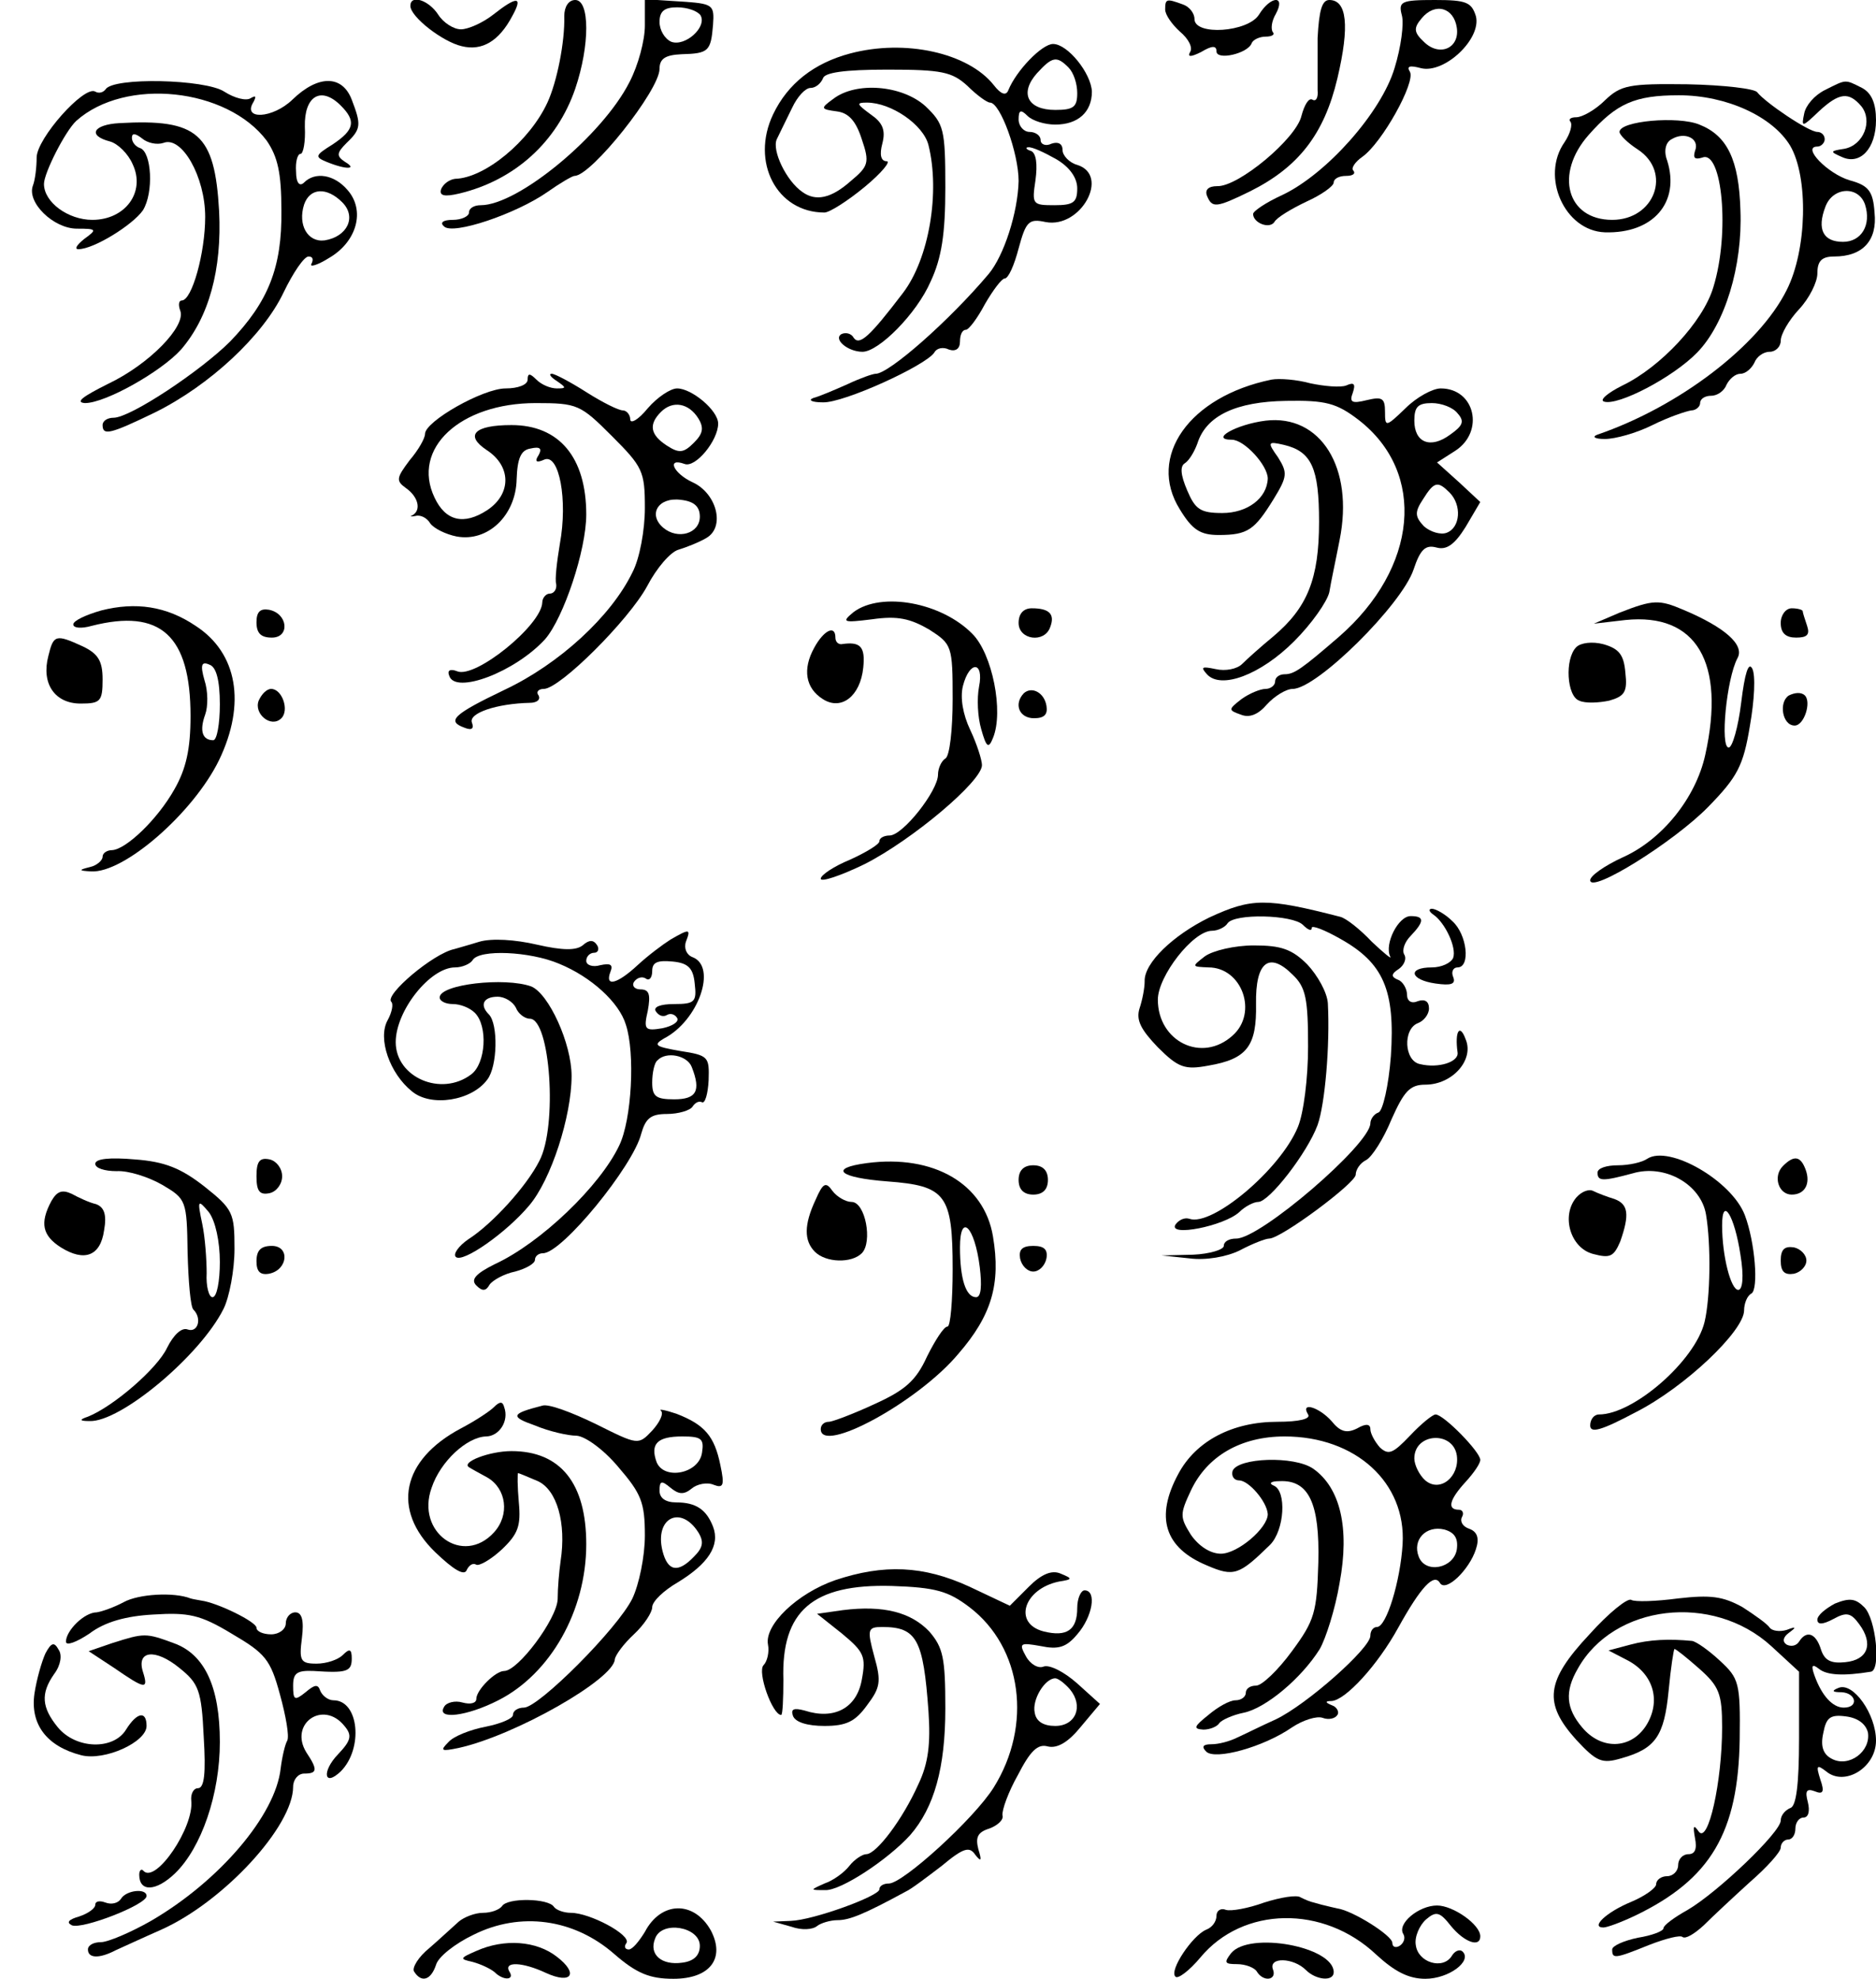 <?xml version="1.0" standalone="no"?>
<!DOCTYPE svg PUBLIC "-//W3C//DTD SVG 20010904//EN"
 "http://www.w3.org/TR/2001/REC-SVG-20010904/DTD/svg10.dtd">
<svg version="1.0" xmlns="http://www.w3.org/2000/svg"
 width="256pt" height="270pt" viewBox="0 0 256 270"
 preserveAspectRatio="xMidYMid meet">
<g transform="translate(0,270) scale(0.1,-0.1)"
fill="#000000" stroke="none">
<path d="M560 2692 c0 -15 44 -49 70 -55 28 -7 51 7 69 41 15 27 7 28 -26 2
-14 -11 -34 -20 -44 -20 -10 0 -24 9 -31 20 -13 20 -38 28 -38 12z"/>
<path d="M770 2678 c1 -35 -10 -90 -23 -118 -24 -52 -85 -103 -126 -104 -8 -1
-16 -7 -19 -14 -3 -9 4 -11 25 -6 75 18 133 70 158 143 20 59 20 121 0 121 -9
0 -15 -9 -15 -22z"/>
<path d="M880 2665 c0 -20 -9 -54 -21 -77 -37 -73 -152 -168 -203 -168 -9 0
-16 -4 -16 -10 0 -5 -10 -10 -22 -10 -14 0 -18 -4 -12 -9 12 -12 98 17 141 47
17 12 34 22 37 22 23 0 116 117 116 146 0 14 8 19 30 20 37 1 40 4 43 40 2 28
0 29 -45 32 l-48 3 0 -36z m76 14 c9 -16 -21 -43 -40 -36 -9 4 -16 16 -16 27
0 15 7 20 24 20 14 0 28 -5 32 -11z"/>
<path d="M1590 2687 c0 -7 9 -20 20 -30 12 -10 18 -22 14 -28 -4 -7 1 -7 15 0
15 9 21 9 21 1 0 -13 43 -3 48 11 2 5 11 9 19 9 9 0 13 3 10 6 -3 4 -2 15 4
25 14 26 -7 25 -23 -1 -15 -24 -88 -29 -88 -6 0 8 -7 17 -16 20 -22 8 -24 8
-24 -7z"/>
<path d="M1798 2648 c0 -29 0 -61 0 -71 1 -10 -2 -16 -7 -13 -5 3 -11 -7 -15
-22 -7 -31 -86 -97 -115 -96 -12 0 -17 -5 -14 -13 7 -17 12 -17 59 6 66 33
101 78 119 154 17 72 13 107 -11 107 -10 0 -14 -14 -16 -52z"/>
<path d="M1913 2679 c3 -11 -1 -43 -10 -72 -18 -60 -92 -144 -153 -173 -22
-10 -40 -22 -40 -26 0 -12 22 -21 29 -11 3 6 23 18 44 28 20 9 37 21 37 26 0
5 7 9 17 9 9 0 13 3 10 7 -4 3 2 12 12 19 27 19 73 102 65 116 -5 8 0 9 15 5
32 -8 83 40 75 71 -6 19 -13 22 -56 22 -46 0 -50 -2 -45 -21z m75 -17 c4 -28
-24 -40 -45 -19 -14 13 -14 19 -3 32 18 22 44 15 48 -13z"/>
<path d="M1160 2627 c-49 -13 -85 -41 -105 -83 -31 -65 5 -134 70 -134 7 0 32
16 55 35 23 19 36 35 30 35 -8 0 -10 9 -6 24 5 19 0 29 -16 40 -19 14 -20 16
-5 16 33 0 77 -30 84 -58 16 -64 1 -155 -35 -202 -45 -59 -59 -72 -67 -61 -3
6 -11 8 -17 5 -11 -7 9 -24 29 -24 22 0 74 52 93 96 15 32 20 65 20 128 0 80
-2 87 -27 111 -32 29 -95 34 -126 10 -18 -13 -17 -14 5 -17 16 -2 26 -13 34
-38 11 -32 9 -37 -15 -57 -27 -24 -48 -28 -66 -15 -22 15 -42 57 -35 72 4 8
13 27 21 43 7 15 18 27 25 27 7 0 14 6 17 13 2 8 29 12 88 12 74 0 88 -3 109
-22 13 -13 27 -23 31 -23 14 0 39 -69 39 -107 -1 -43 -20 -102 -41 -127 -54
-64 -136 -136 -154 -136 -4 0 -21 -6 -38 -14 -18 -8 -39 -17 -47 -19 -8 -3 -2
-6 13 -6 28 -1 140 50 152 68 3 6 12 8 20 4 9 -3 15 1 15 11 0 9 3 16 8 16 4
0 16 16 26 35 11 19 23 35 27 35 5 0 13 18 19 41 10 37 14 41 37 36 48 -9 88
64 43 78 -11 3 -20 13 -20 20 0 9 -6 12 -15 9 -8 -4 -15 -1 -15 5 0 6 -7 11
-15 11 -8 0 -15 8 -15 17 0 13 3 14 12 5 7 -7 24 -12 38 -12 31 0 50 17 50 45
-1 25 -33 65 -53 65 -15 0 -50 -36 -61 -63 -3 -8 -10 -6 -20 7 -35 44 -121 63
-196 43z m298 -19 c7 -7 12 -22 12 -35 0 -19 -5 -23 -30 -23 -38 0 -49 23 -25
50 21 23 27 24 43 8z m-17 -125 c19 -11 29 -26 29 -40 0 -19 -5 -23 -31 -23
-30 0 -31 1 -26 34 3 22 1 37 -6 40 -7 2 -8 5 -4 5 5 1 22 -7 38 -16z"/>
<path d="M144 2578 c-3 -4 -9 -6 -14 -3 -15 9 -80 -64 -80 -90 0 -13 -2 -30
-5 -38 -9 -23 28 -59 60 -59 27 0 28 -1 10 -14 -10 -8 -14 -14 -8 -14 21 0 74
33 88 53 15 24 12 80 -4 85 -6 2 -11 8 -11 14 0 7 5 6 14 -1 7 -6 20 -9 29 -6
25 10 57 -46 57 -101 0 -49 -18 -114 -32 -114 -4 0 -5 -6 -2 -14 8 -21 -42
-73 -99 -100 -34 -17 -45 -25 -31 -26 28 0 104 43 131 73 38 44 56 109 52 189
-6 106 -29 126 -136 120 -36 -2 -44 -17 -13 -25 11 -3 25 -17 31 -31 18 -38
-10 -76 -55 -76 -33 0 -66 24 -66 49 0 15 29 72 44 86 67 60 206 45 260 -27
15 -22 20 -44 20 -95 1 -78 -18 -125 -70 -179 -40 -40 -136 -104 -159 -104 -8
0 -15 -4 -15 -10 0 -15 11 -12 71 17 75 37 148 105 176 164 13 27 28 49 34 49
6 0 7 -4 4 -10 -3 -5 8 -2 24 8 38 22 50 65 25 93 -18 21 -44 25 -59 10 -6 -6
-11 -1 -11 15 -1 13 2 24 6 24 4 0 7 17 6 37 -1 42 22 56 49 29 21 -21 19 -33
-11 -53 -24 -15 -25 -17 -8 -24 27 -11 42 -10 25 0 -12 8 -12 12 2 26 20 19
20 25 7 59 -13 34 -46 34 -81 0 -27 -26 -69 -28 -53 -3 4 8 3 9 -4 5 -6 -4
-22 0 -36 9 -26 17 -152 20 -162 3z m323 -154 c20 -20 7 -47 -24 -52 -23 -3
-37 21 -28 49 8 23 31 24 52 3z"/>
<path d="M2190 2563 c-13 -13 -31 -23 -39 -23 -8 0 -11 -3 -8 -6 3 -4 0 -16
-8 -28 -33 -47 0 -121 55 -123 66 -2 103 41 85 98 -5 13 -2 25 6 29 18 11 39
1 32 -16 -3 -10 0 -12 10 -9 27 11 38 -103 15 -177 -14 -47 -72 -109 -124
-134 -20 -10 -32 -20 -25 -22 19 -6 94 33 127 67 38 39 62 118 59 194 -2 69
-18 102 -56 117 -29 12 -109 5 -109 -10 0 -4 11 -15 25 -24 47 -31 23 -96 -35
-96 -62 0 -79 63 -32 116 38 43 63 54 123 54 65 0 128 -29 152 -69 25 -43 23
-142 -5 -197 -38 -76 -147 -159 -258 -197 -8 -3 -4 -6 10 -6 14 0 43 8 65 19
22 11 46 19 53 20 6 0 12 5 12 10 0 6 7 10 15 10 9 0 18 7 21 15 4 8 12 15 19
15 7 0 15 7 19 15 3 8 12 15 21 15 8 0 15 7 15 15 0 9 11 28 25 43 14 15 25
37 25 49 0 17 6 23 23 23 39 0 59 22 55 60 -2 29 -8 37 -34 44 -30 9 -66 46
-44 46 5 0 10 5 10 10 0 6 -5 10 -10 10 -12 0 -71 40 -82 54 -3 5 -46 10 -95
11 -80 1 -91 -1 -113 -22z m355 -142 c9 -28 -5 -51 -30 -51 -27 0 -36 17 -24
48 10 27 45 29 54 3z"/>
<path d="M2490 2577 c-14 -7 -26 -21 -28 -32 -4 -19 -3 -19 20 3 28 26 41 27
58 7 16 -20 3 -53 -23 -58 -20 -3 -20 -4 -4 -11 25 -12 47 11 47 50 0 23 -6
37 -19 44 -24 12 -21 12 -51 -3z"/>
<path d="M720 2182 c0 -7 -13 -12 -30 -12 -31 0 -110 -45 -110 -62 0 -6 -9
-22 -21 -36 -18 -24 -19 -28 -5 -38 17 -12 21 -30 9 -37 -5 -2 -2 -2 4 -1 7 2
16 -3 20 -10 5 -7 21 -15 36 -18 43 -8 81 29 82 78 1 29 6 40 19 42 13 3 16 0
11 -9 -6 -9 -3 -11 8 -6 20 8 32 -55 21 -115 -4 -24 -7 -49 -5 -55 1 -7 -3
-13 -9 -13 -5 0 -10 -6 -10 -12 -1 -31 -91 -104 -116 -94 -10 4 -14 1 -11 -6
8 -26 90 5 131 50 25 29 56 121 56 170 0 78 -37 122 -102 122 -51 0 -64 -14
-34 -34 34 -22 34 -60 1 -82 -32 -21 -57 -15 -72 17 -32 67 35 129 138 129 57
0 61 -2 104 -45 42 -42 45 -48 45 -98 0 -30 -7 -69 -17 -88 -29 -60 -100 -125
-174 -160 -71 -34 -80 -43 -55 -52 10 -4 13 -1 10 7 -5 13 34 26 79 27 9 0 15
4 12 10 -4 5 0 9 7 9 22 0 116 94 141 140 13 25 32 47 43 50 10 3 28 10 38 16
26 15 14 61 -19 76 -26 12 -36 34 -11 25 15 -6 46 32 46 55 0 18 -36 48 -56
48 -9 0 -27 -12 -40 -27 -13 -16 -24 -22 -24 -15 0 6 -5 12 -10 12 -6 0 -28
11 -50 25 -22 14 -43 25 -47 25 -5 0 -1 -5 7 -10 13 -9 13 -10 0 -10 -9 0 -21
5 -28 12 -9 9 -12 9 -12 0z m233 -53 c8 -13 6 -21 -6 -33 -14 -14 -20 -15 -37
-4 -23 15 -25 29 -8 46 16 16 38 12 51 -9z m2 -134 c0 -23 -30 -32 -50 -15
-21 18 -7 42 24 38 18 -2 26 -9 26 -23z"/>
<path d="M1735 2182 c-112 -23 -170 -105 -125 -177 17 -28 28 -35 53 -35 40 0
49 7 75 49 19 31 19 36 6 57 -15 21 -14 22 8 17 38 -9 48 -32 48 -105 0 -78
-16 -117 -62 -156 -17 -14 -36 -31 -43 -38 -7 -7 -23 -10 -36 -7 -19 4 -21 3
-12 -7 19 -21 73 -1 119 45 24 24 45 54 48 67 2 13 9 45 14 71 20 99 -26 172
-101 163 -40 -5 -77 -26 -46 -26 17 0 49 -35 49 -53 -1 -27 -28 -47 -62 -47
-30 0 -37 5 -48 31 -9 21 -10 33 -3 37 6 4 13 16 17 27 12 38 53 57 121 58 54
1 69 -3 99 -26 93 -72 81 -202 -27 -296 -51 -44 -61 -51 -74 -51 -7 0 -13 -4
-13 -10 0 -5 -6 -10 -13 -10 -7 0 -22 -6 -33 -14 -18 -14 -18 -15 -1 -21 12
-5 24 0 36 14 10 11 26 21 35 21 33 0 149 115 165 163 9 27 16 34 31 30 14 -4
25 4 40 28 l20 34 -29 27 -30 27 25 16 c40 26 27 85 -20 85 -11 0 -33 -12 -48
-27 -27 -26 -28 -26 -28 -5 0 19 -4 21 -25 16 -20 -5 -24 -3 -19 10 4 12 2 15
-9 10 -8 -3 -30 -1 -49 3 -18 5 -42 7 -53 5z m254 -46 c10 -11 7 -17 -10 -29
-27 -20 -49 -11 -49 19 0 19 5 24 24 24 13 0 29 -6 35 -14z m-11 -108 c17 -17
15 -48 -4 -55 -8 -3 -22 1 -31 9 -12 13 -13 19 -1 37 15 24 20 25 36 9z"/>
<path d="M138 1867 c-21 -6 -38 -14 -38 -19 0 -5 11 -6 25 -2 94 24 135 -13
135 -123 0 -45 -6 -72 -22 -100 -23 -41 -66 -82 -85 -83 -7 0 -13 -4 -13 -9 0
-5 -8 -12 -17 -14 -16 -4 -16 -5 1 -6 45 -3 140 80 175 152 37 77 25 146 -32
183 -40 27 -82 33 -129 21z m162 -128 c0 -27 -4 -49 -9 -49 -15 0 -19 13 -11
35 4 11 4 32 -1 47 -6 21 -4 26 7 21 9 -3 14 -21 14 -54z"/>
<path d="M1165 1865 c-17 -14 -15 -15 25 -10 35 5 52 1 78 -14 31 -20 32 -22
32 -95 0 -41 -4 -78 -10 -81 -5 -3 -10 -13 -10 -22 0 -22 -48 -83 -66 -83 -7
0 -14 -3 -14 -8 0 -4 -18 -15 -40 -25 -22 -9 -40 -21 -40 -26 0 -5 27 4 60 20
65 33 160 113 160 135 0 7 -7 29 -16 48 -10 21 -14 44 -10 60 9 35 29 34 22
-1 -3 -16 -2 -41 3 -58 7 -25 10 -27 16 -12 15 36 -1 115 -28 142 -42 43 -124
58 -162 30z"/>
<path d="M2210 1864 l-35 -15 43 5 c97 10 137 -58 109 -184 -13 -59 -59 -116
-113 -140 -24 -11 -44 -25 -44 -31 0 -19 114 52 161 100 40 41 48 56 57 111 6
34 8 69 3 78 -5 9 -10 -6 -15 -47 -4 -33 -12 -61 -17 -61 -12 0 -3 94 12 122
10 18 -17 42 -74 66 -33 14 -41 14 -87 -4z"/>
<path d="M350 1851 c0 -15 6 -21 21 -21 25 0 22 33 -4 38 -12 2 -17 -3 -17
-17z"/>
<path d="M1390 1850 c0 -23 35 -28 43 -6 7 18 -1 26 -25 26 -11 0 -18 -7 -18
-20z"/>
<path d="M2430 1850 c0 -14 7 -20 21 -20 15 0 19 4 15 16 -3 9 -6 18 -6 20 0
2 -7 4 -15 4 -8 0 -15 -9 -15 -20z"/>
<path d="M1111 1816 c-16 -29 -12 -55 12 -70 25 -16 51 4 55 43 3 29 -4 36
-30 32 -5 0 -8 4 -8 9 0 18 -16 10 -29 -14z"/>
<path d="M66 1805 c-10 -38 9 -65 44 -65 27 0 30 3 30 33 0 25 -6 35 -27 45
-37 17 -40 16 -47 -13z"/>
<path d="M2151 1817 c-16 -16 -13 -67 4 -73 8 -4 27 -3 41 0 21 6 25 12 22 38
-2 25 -9 33 -30 39 -15 4 -31 2 -37 -4z"/>
<path d="M353 1744 c-7 -18 17 -38 31 -24 11 11 1 40 -14 40 -6 0 -13 -7 -17
-16z"/>
<path d="M1397 1754 c-14 -15 -6 -34 14 -34 14 0 19 5 17 17 -3 18 -20 27 -31
17z"/>
<path d="M2441 1751 c-14 -9 -9 -41 8 -41 13 0 23 32 14 41 -5 5 -14 4 -22 0z"/>
<path d="M1650 1448 c-49 -24 -89 -62 -88 -87 0 -9 -3 -25 -7 -37 -5 -16 2
-29 25 -53 28 -28 37 -31 69 -25 53 9 66 27 65 84 -1 58 18 72 50 40 18 -17
21 -33 21 -98 0 -43 -6 -91 -14 -110 -24 -58 -117 -136 -148 -125 -6 2 -14 -1
-19 -8 -10 -17 66 -2 87 17 8 8 20 14 26 14 15 0 67 67 81 105 10 28 17 108
14 166 -1 15 -14 38 -28 53 -21 21 -36 26 -73 26 -26 0 -56 -7 -67 -15 -18
-14 -18 -14 5 -15 46 0 68 -62 33 -93 -42 -38 -102 -8 -102 49 0 32 48 94 74
94 8 0 18 5 21 10 9 14 89 12 103 -2 7 -7 12 -9 12 -4 0 4 18 -3 39 -15 59
-33 75 -70 69 -160 -3 -40 -11 -75 -17 -77 -6 -2 -11 -9 -11 -15 -1 -29 -150
-157 -183 -157 -10 0 -17 -4 -17 -10 0 -5 -19 -11 -42 -12 l-43 -1 38 -4 c22
-3 51 2 69 11 17 9 35 16 40 16 16 0 117 75 118 87 0 7 6 16 14 20 8 4 24 29
35 56 17 38 25 47 46 47 37 0 67 34 55 62 -8 22 -15 11 -11 -18 2 -13 -26 -22
-51 -16 -22 4 -24 48 -3 56 8 3 15 12 15 20 0 10 -6 13 -15 10 -9 -4 -15 0
-15 9 0 8 -6 18 -12 20 -10 4 -10 8 1 15 7 5 11 14 7 20 -3 6 1 17 9 25 19 20
19 27 0 27 -17 0 -36 -38 -28 -55 3 -5 -8 4 -25 20 -16 17 -35 32 -43 34 -101
26 -121 26 -179 -1z"/>
<path d="M1956 1452 c16 -11 32 -45 27 -59 -3 -7 -16 -13 -29 -13 -34 0 -30
-17 5 -22 21 -3 28 -1 24 9 -3 7 0 13 6 13 18 0 13 45 -7 63 -10 10 -23 17
-28 17 -5 0 -4 -4 2 -8z"/>
<path d="M915 1418 c-11 -7 -31 -22 -45 -35 -28 -26 -45 -30 -37 -9 4 10 0 12
-14 9 -10 -3 -19 0 -19 6 0 6 5 11 11 11 5 0 7 5 4 10 -5 8 -11 8 -20 0 -9 -7
-27 -7 -62 1 -30 7 -62 9 -79 4 -16 -5 -31 -9 -34 -10 -29 -6 -96 -63 -86 -72
3 -3 1 -14 -5 -25 -14 -25 3 -73 33 -97 26 -22 82 -13 103 16 14 18 15 76 2
89 -13 13 -7 24 12 24 10 0 21 -7 25 -15 3 -8 12 -15 19 -15 28 0 38 -147 13
-194 -17 -34 -64 -86 -97 -107 -13 -9 -21 -20 -17 -24 9 -9 69 33 100 70 30
35 58 122 58 177 0 44 -31 112 -55 122 -36 13 -125 3 -125 -15 0 -5 8 -9 18
-9 10 0 23 -5 30 -12 18 -18 15 -69 -5 -84 -41 -31 -103 -4 -103 44 0 43 47
102 81 102 10 0 21 5 24 10 9 15 78 12 118 -5 44 -18 82 -53 91 -83 13 -39 8
-130 -9 -165 -26 -55 -107 -133 -170 -162 -26 -13 -33 -21 -25 -29 8 -8 13 -8
18 1 4 6 20 15 35 18 15 4 27 11 27 16 0 5 5 9 11 9 26 0 123 119 134 163 6
21 13 27 35 27 16 0 32 5 35 10 4 6 9 8 13 6 4 -2 8 11 9 30 1 32 0 34 -39 40
-34 6 -37 8 -22 17 47 24 73 98 39 111 -8 3 -12 12 -9 21 7 18 5 18 -21 3z
m33 -60 c3 -25 0 -28 -28 -28 -19 0 -29 -4 -25 -10 4 -6 10 -8 15 -5 5 3 11 1
14 -4 3 -5 -6 -11 -20 -14 -24 -4 -26 -2 -20 24 4 22 2 29 -10 29 -8 0 -12 5
-9 10 4 6 11 8 16 5 5 -4 9 1 9 10 0 12 7 15 28 13 21 -2 28 -9 30 -30z m-4
-114 c13 -33 6 -44 -24 -44 -25 0 -30 4 -30 23 0 13 3 27 7 30 12 13 41 7 47
-9z"/>
<path d="M2248 1119 c-7 -5 -25 -9 -40 -9 -16 0 -28 -4 -28 -10 0 -12 7 -12
48 -1 44 13 93 -15 100 -56 7 -41 6 -114 -2 -147 -13 -53 -97 -126 -144 -126
-7 0 -12 -7 -12 -15 0 -11 15 -7 62 18 67 34 148 111 148 139 0 9 4 20 10 23
10 6 5 70 -9 107 -18 47 -103 96 -133 77z m127 -131 c5 -30 3 -48 -3 -48 -10
0 -22 46 -22 88 0 41 17 13 25 -40z"/>
<path d="M130 1112 c0 -6 13 -10 29 -10 16 1 44 -8 63 -19 32 -19 33 -21 34
-92 1 -39 4 -75 8 -78 12 -12 6 -32 -8 -27 -8 3 -19 -7 -28 -25 -13 -28 -73
-80 -108 -94 -12 -4 -12 -6 2 -6 42 -2 151 89 183 153 8 16 15 53 15 82 0 49
-2 54 -41 85 -32 25 -54 34 -95 37 -34 3 -54 1 -54 -6z m170 -134 c0 -26 -4
-48 -10 -48 -5 0 -9 15 -8 33 0 17 -2 48 -6 67 -7 33 -6 34 9 16 9 -12 15 -40
15 -68z"/>
<path d="M350 1095 c0 -20 4 -26 18 -23 9 2 17 12 17 23 0 11 -8 21 -17 23
-14 3 -18 -3 -18 -23z"/>
<path d="M1183 1113 c-53 -7 -38 -20 28 -25 80 -6 89 -18 89 -120 0 -43 -3
-78 -7 -78 -5 0 -17 -19 -28 -41 -15 -33 -30 -46 -72 -65 -28 -13 -57 -24 -62
-24 -6 0 -11 -4 -11 -10 0 -35 133 37 188 103 45 52 58 95 47 160 -12 72 -81
112 -172 100z m154 -142 c3 -25 2 -41 -5 -41 -14 0 -22 25 -22 68 0 48 20 29
27 -27z"/>
<path d="M2433 1109 c-14 -14 -6 -39 12 -39 18 0 26 15 19 34 -7 19 -16 20
-31 5z"/>
<path d="M1390 1090 c0 -13 7 -20 20 -20 13 0 20 7 20 20 0 13 -7 20 -20 20
-13 0 -20 -7 -20 -20z"/>
<path d="M1113 1063 c-16 -34 -16 -56 -1 -71 15 -15 50 -16 64 -2 15 15 5 70
-14 70 -8 0 -20 7 -26 15 -9 13 -13 11 -23 -12z"/>
<path d="M70 1061 c-16 -30 -12 -47 13 -63 32 -20 54 -12 59 23 4 22 0 32 -11
36 -9 2 -24 9 -33 14 -13 6 -20 4 -28 -10z"/>
<path d="M2151 1066 c-21 -25 -8 -69 23 -77 23 -6 28 -4 37 17 13 37 11 51 -8
58 -10 3 -23 8 -29 11 -6 3 -16 -1 -23 -9z"/>
<path d="M350 979 c0 -14 5 -19 17 -17 26 5 29 38 4 38 -15 0 -21 -6 -21 -21z"/>
<path d="M1392 983 c2 -10 10 -18 18 -18 8 0 16 8 18 18 2 12 -3 17 -18 17
-15 0 -20 -5 -18 -17z"/>
<path d="M2430 980 c0 -15 5 -20 18 -18 9 2 17 10 17 18 0 8 -8 16 -17 18 -13
2 -18 -3 -18 -18z"/>
<path d="M674 780 c-6 -6 -26 -19 -45 -29 -81 -43 -95 -111 -35 -169 25 -24
40 -33 43 -24 3 6 8 10 13 7 4 -2 20 7 35 21 22 21 26 32 23 64 -2 22 -2 40
-1 40 1 0 13 -5 27 -11 26 -12 39 -57 31 -109 -2 -14 -4 -37 -4 -52 -1 -27
-54 -98 -73 -98 -12 0 -38 -26 -38 -38 0 -6 -8 -8 -19 -5 -10 3 -22 0 -25 -6
-11 -18 31 -13 74 9 71 36 120 122 120 213 0 83 -35 127 -102 127 -30 0 -69
-15 -58 -22 3 -2 14 -8 25 -14 26 -15 31 -51 9 -75 -42 -46 -107 0 -85 61 12
36 48 69 74 70 18 0 32 21 25 40 -2 8 -6 8 -14 0z"/>
<path d="M740 782 c-43 -11 -44 -15 -10 -27 19 -8 45 -14 57 -14 12 -1 37 -19
57 -43 31 -36 36 -48 36 -93 0 -29 -8 -67 -17 -86 -20 -41 -128 -149 -148
-149 -8 0 -15 -4 -15 -10 0 -5 -17 -12 -37 -16 -21 -4 -44 -13 -51 -21 -12
-12 -10 -13 14 -8 77 17 212 94 213 121 1 6 12 21 26 34 14 13 25 30 25 37 0
8 16 23 35 34 41 25 58 50 48 76 -9 23 -23 33 -50 33 -15 0 -23 6 -23 16 0 14
3 14 15 4 11 -9 18 -10 29 -1 7 6 21 9 30 5 13 -5 15 -1 9 27 -8 39 -21 55
-60 70 -15 5 -25 7 -21 4 4 -4 -2 -16 -12 -27 -19 -20 -19 -20 -77 9 -33 16
-65 28 -73 25z m218 -64 c-4 -29 -52 -38 -62 -13 -9 25 1 35 35 35 26 0 30 -3
27 -22z m-5 -109 c8 -13 6 -21 -6 -33 -22 -23 -36 -20 -43 8 -11 45 25 63 49
25z"/>
<path d="M1785 770 c4 -6 -12 -10 -42 -10 -61 0 -111 -26 -135 -71 -32 -59
-19 -101 39 -125 37 -16 44 -13 86 28 20 20 23 74 5 81 -7 3 -4 6 8 6 40 2 55
-30 53 -111 -2 -68 -5 -79 -36 -121 -19 -26 -41 -47 -49 -47 -8 0 -14 -4 -14
-10 0 -5 -6 -10 -14 -10 -8 0 -24 -9 -37 -20 -20 -16 -21 -19 -7 -20 9 0 19 4
22 9 3 4 18 11 33 14 30 6 79 47 104 87 8 14 21 54 27 90 14 75 1 130 -36 156
-26 18 -103 15 -110 -3 -2 -7 2 -13 9 -13 13 0 38 -29 39 -46 0 -19 -41 -54
-64 -54 -14 0 -30 10 -41 26 -15 24 -15 28 0 60 22 47 68 74 128 74 97 0 166
-63 161 -147 -3 -50 -22 -113 -35 -113 -5 0 -9 -5 -9 -12 0 -17 -87 -94 -129
-114 -20 -9 -44 -21 -53 -25 -10 -5 -25 -9 -35 -9 -11 0 -14 -3 -7 -10 12 -12
78 6 117 33 15 10 34 16 42 13 8 -3 17 -1 20 4 3 4 -1 11 -7 13 -10 4 -10 6
-1 6 19 1 63 49 91 100 31 56 49 75 57 61 8 -13 40 18 49 46 5 15 2 24 -9 28
-9 3 -13 10 -10 16 3 5 1 10 -4 10 -17 0 -13 14 9 38 11 12 20 25 20 30 0 11
-50 62 -61 62 -4 0 -20 -13 -35 -29 -23 -24 -29 -27 -41 -16 -7 8 -13 19 -13
25 0 7 -6 8 -18 1 -14 -7 -23 -5 -35 10 -17 19 -43 27 -32 9z m203 -56 c4 -29
-23 -51 -43 -34 -8 7 -15 21 -15 30 0 35 53 38 58 4z m0 -128 c-4 -26 -43 -34
-52 -10 -9 23 10 43 35 37 14 -4 19 -12 17 -27z"/>
<path d="M1140 544 c-52 -18 -97 -61 -92 -88 2 -10 -1 -23 -6 -28 -9 -9 12
-68 24 -68 2 0 3 22 3 48 -3 94 40 131 148 128 60 -2 77 -7 106 -29 72 -55 86
-161 33 -246 -27 -43 -124 -131 -143 -131 -7 0 -13 -3 -13 -8 0 -9 -90 -42
-121 -43 l-24 -1 25 -7 c14 -5 29 -4 35 1 5 4 18 8 28 8 16 0 36 8 93 39 7 3
28 19 49 35 30 25 38 27 46 15 8 -10 9 -8 4 8 -4 16 -1 23 15 28 11 4 20 12
18 18 -1 7 8 32 21 55 17 33 27 43 41 39 13 -3 28 6 45 27 l26 31 -31 28 c-18
16 -38 26 -46 23 -7 -3 -18 3 -24 14 -10 18 -8 19 20 14 24 -5 35 -2 50 16 21
24 27 60 10 60 -5 0 -10 -11 -10 -24 0 -30 -14 -40 -46 -32 -42 11 -27 58 21
68 19 3 19 4 2 11 -12 5 -26 -1 -43 -18 l-26 -26 -55 26 c-63 29 -117 31 -183
9z m320 -149 c19 -23 8 -50 -20 -50 -16 0 -26 6 -28 18 -4 18 14 47 28 47 4 0
13 -7 20 -15z"/>
<path d="M169 514 c-13 -7 -30 -13 -37 -14 -17 0 -42 -25 -42 -40 0 -6 14 -1
32 11 21 16 50 24 87 26 48 3 64 0 107 -26 46 -27 53 -35 66 -83 8 -29 13 -57
10 -63 -3 -5 -7 -22 -9 -38 -7 -64 -84 -154 -177 -208 -28 -16 -59 -29 -68
-29 -10 0 -18 -4 -18 -10 0 -12 15 -13 38 -1 9 4 37 17 62 28 85 38 180 141
180 195 0 10 7 18 15 18 18 0 19 5 3 29 -24 39 23 72 52 36 11 -13 9 -20 -9
-39 -22 -23 -19 -45 4 -23 31 31 25 97 -10 97 -7 0 -15 6 -18 13 -3 9 -7 9
-20 -2 -15 -12 -17 -11 -17 9 0 17 5 21 28 20 45 -3 52 -1 52 17 0 13 -3 14
-12 5 -7 -7 -23 -12 -36 -12 -22 0 -24 4 -20 35 3 24 0 35 -9 35 -7 0 -13 -7
-13 -15 0 -8 -9 -15 -20 -15 -11 0 -20 4 -20 9 0 8 -53 34 -75 37 -5 1 -12 2
-15 3 -23 9 -71 6 -91 -5z"/>
<path d="M2290 519 c-30 -4 -59 -5 -64 -2 -5 3 -31 -18 -57 -47 -60 -64 -63
-94 -18 -144 28 -30 35 -33 62 -25 46 13 58 30 64 92 3 32 7 57 8 57 2 0 17
-12 34 -27 27 -24 31 -34 31 -80 0 -74 -19 -160 -32 -142 -7 10 -8 8 -5 -9 3
-15 0 -22 -9 -22 -8 0 -14 -7 -14 -15 0 -8 -7 -15 -15 -15 -8 0 -15 -5 -15
-11 0 -5 -15 -16 -34 -24 -34 -14 -56 -35 -38 -35 5 0 24 7 43 16 104 50 141
114 143 241 1 77 -1 83 -27 107 -15 14 -32 26 -38 27 -31 3 -58 2 -84 -5 l-30
-8 27 -14 c35 -19 45 -56 24 -89 -21 -32 -61 -33 -87 -2 -22 26 -24 49 -6 80
49 88 184 104 264 31 l38 -35 0 -91 c0 -64 -4 -93 -12 -95 -7 -3 -13 -10 -13
-17 0 -16 -86 -98 -127 -122 -18 -10 -33 -21 -33 -25 0 -4 -16 -10 -35 -13
-19 -4 -35 -11 -35 -16 0 -13 3 -13 50 6 23 9 43 14 46 11 4 -3 16 4 29 16 12
12 41 39 63 59 23 20 42 41 42 47 0 6 5 11 10 11 6 0 10 7 10 15 0 8 5 15 11
15 7 0 9 9 6 21 -4 15 -2 19 9 15 12 -5 14 -1 8 16 -6 19 -5 21 8 11 25 -21
68 5 68 42 0 36 -31 80 -51 72 -10 -4 -9 -6 4 -6 20 -1 24 -21 3 -21 -15 0
-30 16 -40 44 -5 14 -3 16 6 9 11 -9 34 -10 71 -4 14 2 7 72 -9 88 -12 12 -20
13 -40 5 -13 -7 -24 -16 -24 -22 0 -7 7 -7 22 1 18 10 24 8 35 -7 20 -27 12
-49 -19 -52 -19 -2 -28 2 -33 17 -7 23 -20 27 -30 11 -4 -6 -11 -7 -17 -4 -6
4 -5 10 3 16 11 8 10 9 -3 4 -10 -3 -20 -1 -23 3 -3 5 -20 17 -37 28 -27 15
-44 17 -88 12z m259 -183 c4 -26 -26 -48 -49 -36 -12 6 -16 17 -12 35 4 21 9
26 31 23 16 -2 27 -10 30 -22z"/>
<path d="M1150 503 l-35 -5 34 -27 c30 -25 33 -31 27 -63 -7 -39 -38 -55 -78
-42 -15 4 -19 2 -16 -7 3 -9 20 -14 43 -14 30 0 42 6 58 28 18 24 20 32 10 67
-10 37 -9 40 11 40 47 0 56 -17 63 -115 3 -44 0 -71 -14 -100 -21 -47 -57 -95
-71 -95 -5 0 -16 -7 -23 -16 -7 -9 -22 -20 -34 -24 -20 -9 -20 -9 1 -9 21 -1
85 41 116 75 33 38 48 92 48 173 0 69 -3 83 -22 105 -25 26 -62 36 -118 29z"/>
<path d="M153 458 l-32 -11 35 -23 c42 -29 47 -30 39 -5 -9 29 17 32 50 5 26
-21 30 -30 33 -94 3 -49 1 -70 -8 -70 -6 0 -10 -8 -9 -17 4 -36 -48 -113 -65
-96 -3 4 -6 1 -6 -5 0 -24 23 -23 49 2 36 35 61 108 61 179 0 76 -21 120 -63
135 -38 14 -40 14 -84 0z"/>
<path d="M62 444 c-5 -11 -12 -35 -15 -55 -6 -42 17 -72 64 -84 32 -8 89 18
89 40 0 21 -13 19 -28 -5 -17 -28 -68 -27 -93 3 -22 27 -24 46 -5 73 9 12 11
26 6 33 -6 11 -10 10 -18 -5z"/>
<path d="M165 109 c-4 -6 -13 -8 -21 -5 -8 3 -14 2 -14 -3 0 -5 -10 -12 -22
-16 -14 -4 -18 -8 -10 -12 14 -6 102 28 102 40 0 11 -28 8 -35 -4z"/>
<path d="M1725 104 c-22 -8 -45 -12 -52 -10 -7 3 -13 -1 -13 -8 0 -8 -6 -16
-14 -19 -19 -8 -51 -56 -42 -64 3 -4 19 8 34 26 58 70 168 72 240 4 25 -23 44
-33 67 -33 32 0 64 24 51 37 -4 4 -11 1 -15 -6 -12 -19 -46 -9 -49 15 -2 11 5
27 14 35 14 12 19 10 34 -9 18 -22 40 -30 40 -14 0 16 -37 42 -59 42 -25 0
-55 -25 -46 -39 3 -5 1 -12 -5 -16 -5 -3 -10 -2 -10 4 0 10 -54 44 -75 47 -5
1 -13 3 -17 4 -5 1 -11 3 -15 4 -5 1 -12 4 -18 7 -5 4 -28 0 -50 -7z"/>
<path d="M685 99 c-4 -5 -15 -9 -26 -9 -11 0 -26 -6 -33 -12 -8 -7 -25 -23
-40 -36 -15 -12 -24 -27 -21 -32 10 -16 23 -12 30 9 3 11 26 29 51 41 64 32
137 22 192 -26 31 -27 49 -34 81 -34 50 0 71 28 51 66 -23 41 -68 40 -90 -2
-8 -13 -17 -24 -22 -24 -5 0 -7 4 -3 9 6 11 -50 41 -76 41 -10 0 -20 4 -23 8
-7 12 -64 13 -71 1z m270 -54 c0 -13 -8 -21 -24 -23 -28 -4 -46 11 -37 33 9
25 61 16 61 -10z"/>
<path d="M650 38 c-23 -10 -23 -11 -5 -15 11 -3 24 -9 30 -14 12 -12 28 -11
20 1 -8 14 18 13 50 -2 35 -16 45 -1 15 22 -28 22 -72 25 -110 8z"/>
<path d="M1680 35 c-10 -13 -9 -15 8 -15 12 0 24 -5 27 -10 9 -15 28 -12 22 3
-6 17 28 16 45 -1 14 -14 38 -16 38 -3 0 35 -115 56 -140 26z"/>
</g>
</svg>
